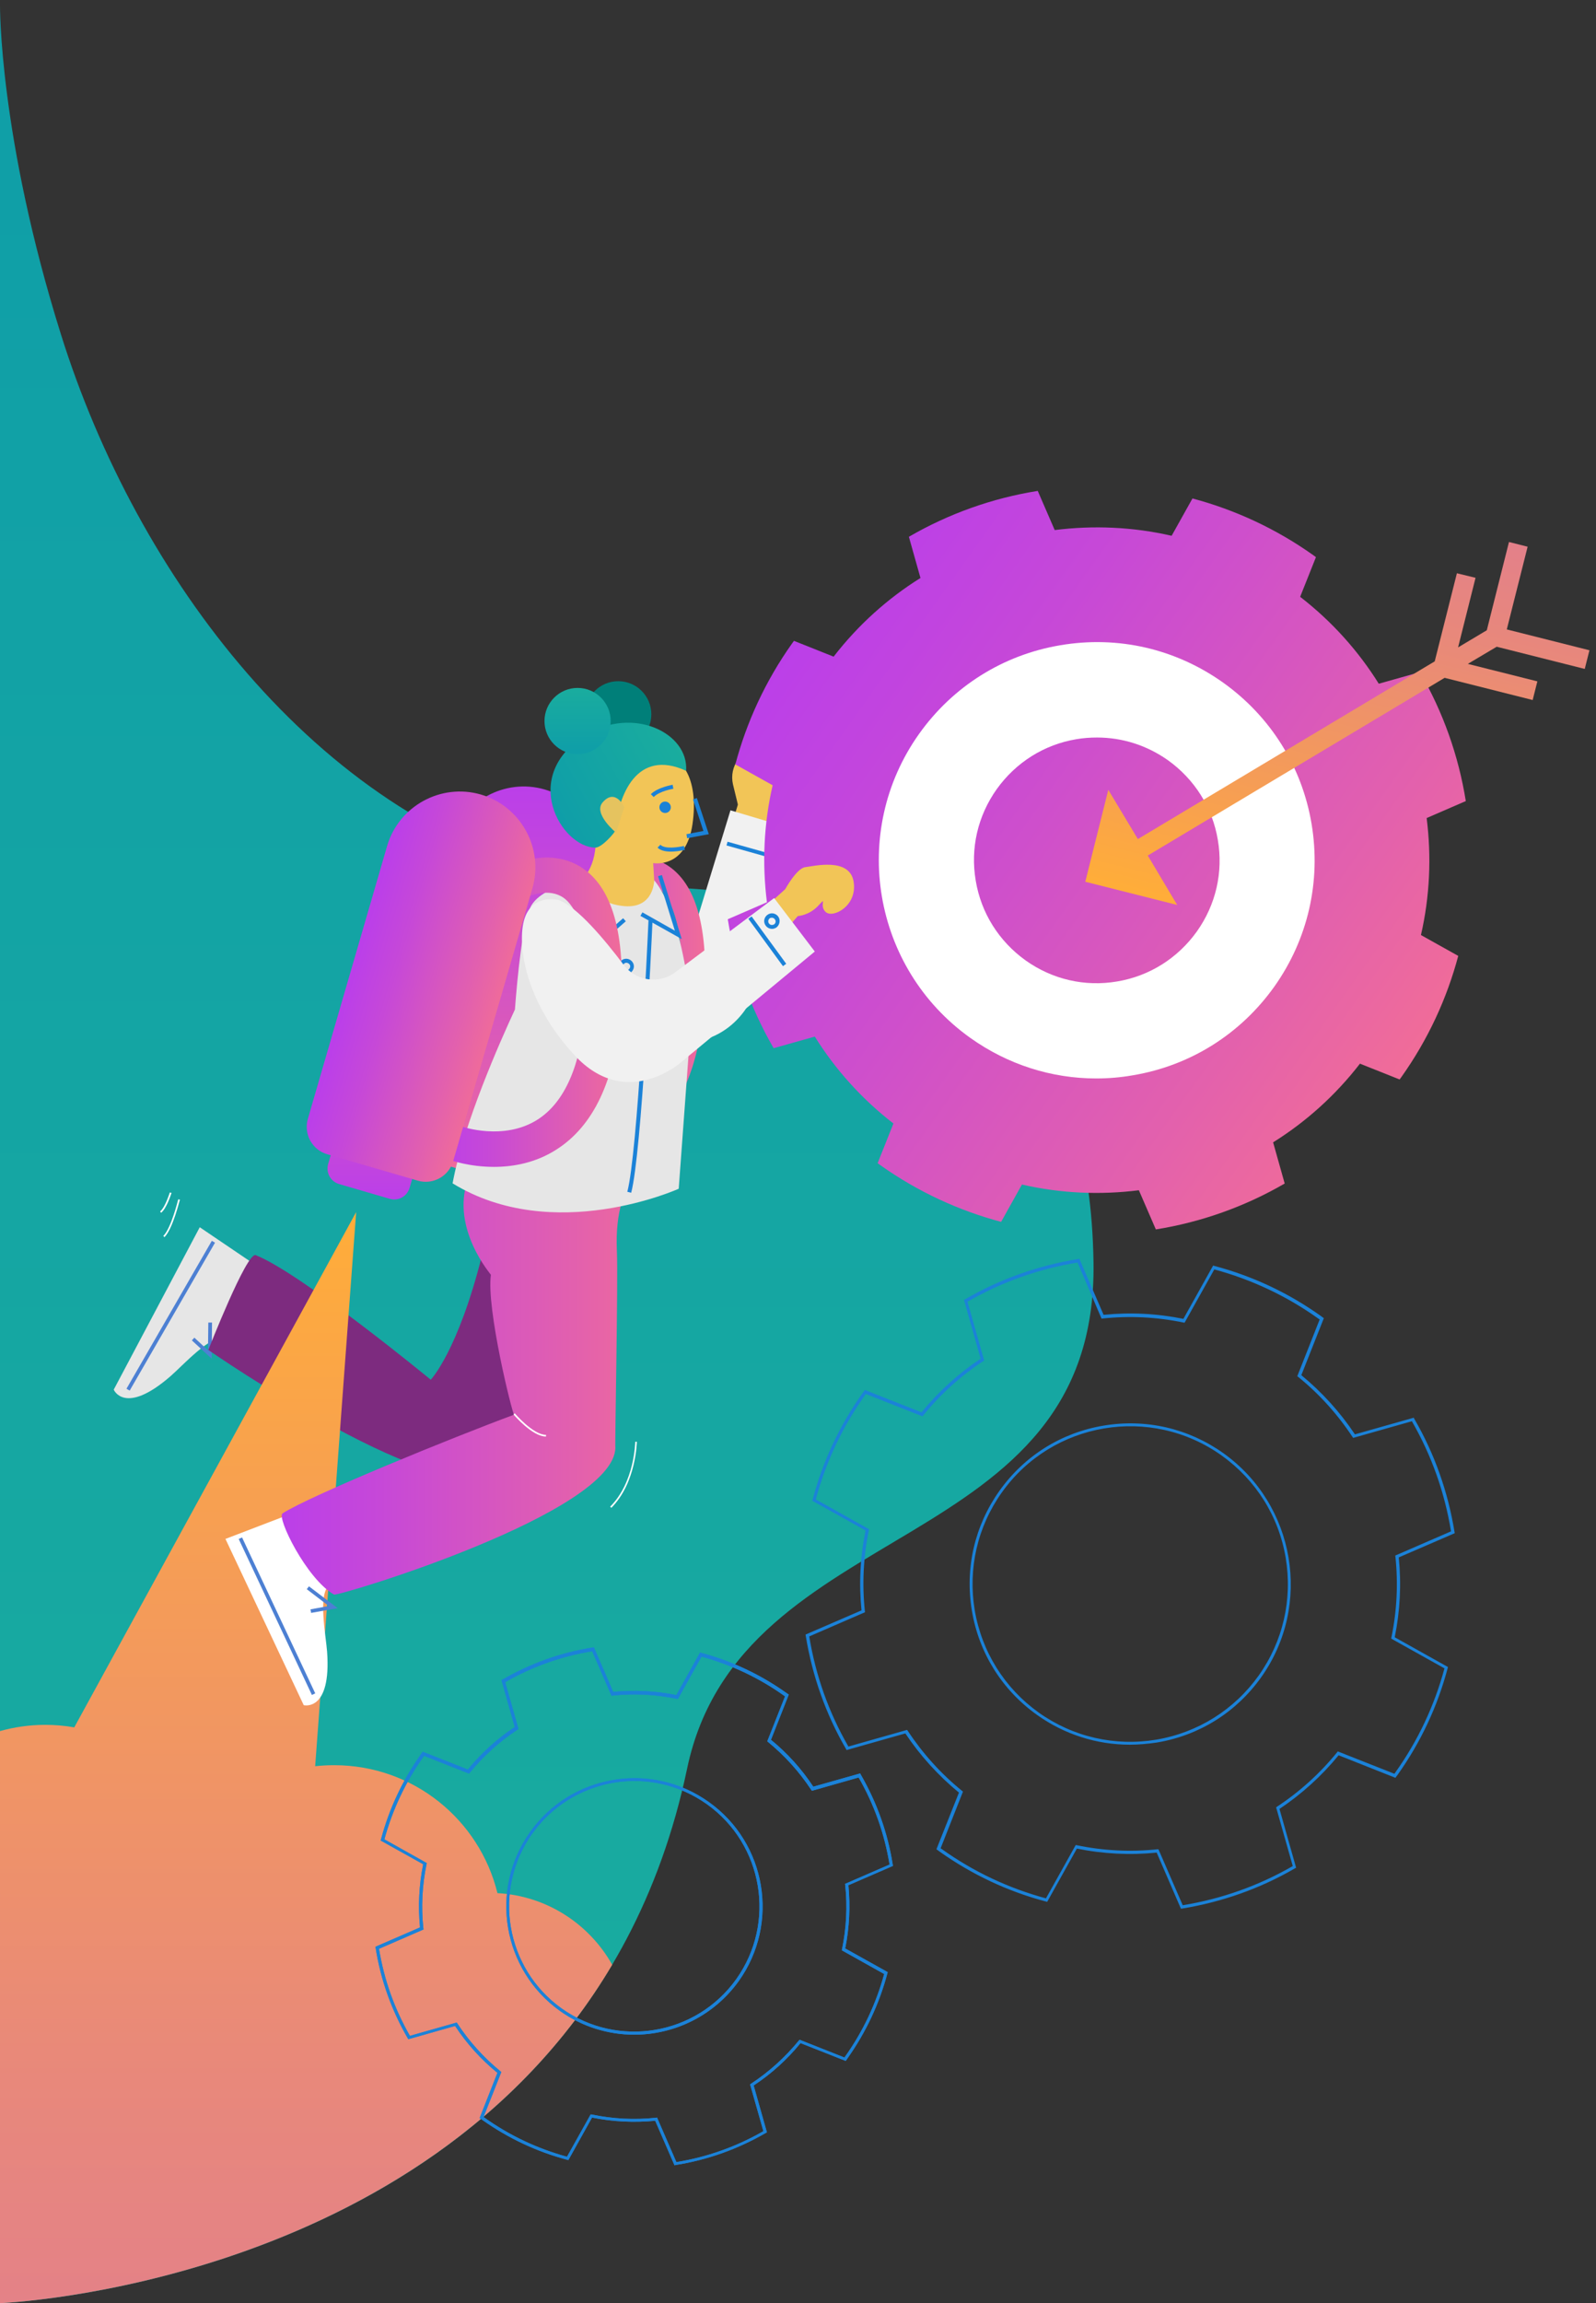 <?xml version="1.0" encoding="utf-8"?>
<!-- Generator: Adobe Illustrator 23.1.0, SVG Export Plug-In . SVG Version: 6.00 Build 0)  -->
<svg version="1.1" id="Слой_1" xmlns="http://www.w3.org/2000/svg" xmlns:xlink="http://www.w3.org/1999/xlink" x="0px" y="0px"
	 viewBox="0 0 950 1370" style="enable-background:new 0 0 950 1370;" xml:space="preserve">
<rect x="0" y="0" width="950" height="1370" fill="#333333" stroke="none"/>
<style type="text/css">
	.st0{fill:url(#фон_1_);}
	.st1{fill:#F2C557;}
	.st2{fill:#F1F1F1;}
	.st3{fill:#1B82D8;}
	.st4{fill:url(#SVGID_1_);}
	.st5{fill:#FFFFFF;}
	.st6{fill:url(#стрела_1_);}
	.st7{fill:#E6E6E6;}
	.st8{fill:#4D80D3;}
	.st9{fill:#7D2B7F;}
	.st10{fill:url(#дым_1_);}
	.st11{fill:url(#ранец_ч2_1_);}
	.st12{fill:url(#SVGID_2_);}
	.st13{fill:url(#SVGID_3_);}
	.st14{fill:#007F79;}
	.st15{fill:url(#SVGID_4_);}
	.st16{fill:url(#SVGID_5_);}
	.st17{fill:#E5C35F;}
	.st18{fill:url(#SVGID_6_);}
	.st19{fill:url(#SVGID_7_);}
	.st20{fill:url(#SVGID_8_);}

	@keyframes rotate {
		from {
			transform: rotate(0)
		}

		to {
			transform: rotate(360deg)
		}
	}

	@keyframes float {
		from {
			transform: transateY(0)
		}

		50% {
			transform: translateY(-15px)
		}

		to {
			transform: transateY(0)
		}
	}

	#мишень {
		transform-origin: 70% 38%;
		animation: rotate 5s linear infinite;
	}

	#персонаж, #нога_2, #нога_1, #рука_33_, #рука_2 {
		animation: float 2s ease infinite;
	}

	#шестеренка_2 {
		transform-origin: 40% 83%;
		animation: rotate 5s linear infinite;
	}

	#шестеренка_1 {
		transform-origin: 72% 69%;
		animation: rotate 5s linear infinite;
	}
</style>
<linearGradient id="фон_1_" gradientUnits="userSpaceOnUse" x1="6546.431" y1="1369.1" x2="6546.431" y2="2" gradientTransform="matrix(-1 0 0 -1 6871.893 1372)">
	<stop  offset="0" style="stop-color:#0F9EA8"/>
	<stop  offset="1" style="stop-color:#1AAD9E"/>
</linearGradient>
<path id="фон" class="st0" d="M0,2.9C0,2.9-0.7,81,36.3,199c45.3,144.4,152,286,296,321.9C409.2,540,647,494,650.9,750.9
	c2.7,176.5-210,149.3-241.9,301.1C345,1357-0.3,1370,0,1370V2.9z"/>
<g id="рука_2">
	<path class="st1" d="M466.9,422c-0.3,0-0.6,0.2-0.8,0.3l-16.8,12.4c-4.2,3.1-9.8,16.9-9.8,16.9c-3.3,4.3-4.4,9.8-3.2,15l2.8,11.5
		c0.1,0.3,0.1,0.6,0,0.9l-28.9,92.7c-0.4,1.3,0.7,2.5,2,2.3l28.6-4.5c0.7-0.1,1.3-0.7,1.5-1.4c1.9-9.2,13.8-68.9,14.6-82.6
		c0-0.3,0.1-0.6,0.3-0.8c1.8-3,3.1-5.8,4.1-8.2c2.2-5.5,2.1-11.6-0.3-17l-3.8-8.6c0-0.1-0.1-0.2-0.1-0.2l-1.9-6.7
		c0,0,13.6-9.5,15.5-16.2C472,421.8,468.3,421.8,466.9,422z"/>
	<path class="st2" d="M359.6,553c-10.6-4.1-30.1,7.3-26.5,18.1c6.6,19.7,29,42.8,56.9,48.2c44.5,8.6,57.7-26,57.7-26l25.4-99.9
		L434.8,482l-21.5,70.3c-3.5,11.4-15.7,18.2-27.1,14.7C378.3,564.5,366.7,555.7,359.6,553z"/>
	<g>
		
			<rect x="446" y="490.6" transform="matrix(0.271 -0.963 0.963 0.271 -160.873 799.446)" class="st3" width="2.3" height="30.5"/>
	</g>
</g>
<g id="мишень">
	<linearGradient id="SVGID_1_" gradientUnits="userSpaceOnUse" x1="6894.314" y1="-2234.206" x2="7339.378" y2="-2234.206" gradientTransform="matrix(-0.815 -0.58 0.58 -0.815 7746.337 2817.79)">
		<stop  offset="0" style="stop-color:#F06C99"/>
		<stop  offset="0.223" style="stop-color:#E260AE"/>
		<stop  offset="0.738" style="stop-color:#C648D8"/>
		<stop  offset="1" style="stop-color:#BB3FE9"/>
	</linearGradient>
	<path class="st4" d="M437.7,454.7c6.7-25.2,17.9-49.6,33.8-72c0.4-0.5,0.7-1,1.1-1.5l23.6,9.4c14.7-19,32.3-34.7,51.7-46.8
		l-6.9-24.5c23.8-13.8,49.8-23,76.7-27.3l10.1,23.3c23-2.9,46.6-1.9,69.6,3.4l12.4-22.2c25.2,6.7,49.6,17.9,72,33.8
		c0.5,0.4,1,0.7,1.5,1.1l-9.4,23.6c19,14.7,34.7,32.3,46.8,51.7l24.5-6.9c13.8,23.8,23,49.8,27.3,76.7l-23.3,10.1
		c2.9,23,1.9,46.6-3.4,69.6l22.2,12.4c-6.7,25.2-17.9,49.6-33.8,72c-0.4,0.5-0.7,1-1.1,1.5l-23.6-9.4c-14.7,19-32.3,34.7-51.7,46.8
		l6.9,24.5c-23.8,13.8-49.8,23-76.7,27.3L677.9,708c-23,2.9-46.6,1.9-69.6-3.4l-12.4,22.2c-25.2-6.7-49.6-17.9-72-33.8
		c-0.5-0.4-1-0.7-1.5-1.1l9.4-23.6c-19-14.7-34.7-32.3-46.8-51.7l-24.5,6.9c-13.8-23.8-23-49.8-27.3-76.7l23.3-10.1
		c-2.9-23-1.9-46.6,3.4-69.6L437.7,454.7z"/>
	<g>
		<path class="st5" d="M652.5,641.5c-26.7,0-52.7-8.3-74.9-24.1c-58.3-41.5-72-122.6-30.5-180.9c20.1-28.2,50-47,84.1-52.7
			c34.2-5.8,68.5,2.1,96.8,22.2c28.2,20.1,47,50,52.7,84.1s-2.1,68.5-22.2,96.8c-20.1,28.2-50,47-84.1,52.7
			C667.1,640.9,659.8,641.5,652.5,641.5z M653,438.7c-4.1,0-8.2,0.3-12.3,1c-19.2,3.2-36,13.8-47.4,29.7l0,0
			c-11.3,15.9-15.8,35.2-12.5,54.5c3.2,19.2,13.8,36,29.7,47.4c15.9,11.3,35.2,15.8,54.5,12.5c19.2-3.2,36-13.8,47.4-29.7
			c11.3-15.9,15.8-35.2,12.5-54.5c-3.2-19.2-13.8-36-29.7-47.4C682.6,443.3,668,438.7,653,438.7z"/>
	</g>
</g>
<linearGradient id="стрела_1_" gradientUnits="userSpaceOnUse" x1="4294.328" y1="-4154.492" x2="4551.863" y2="-4154.492" gradientTransform="matrix(0.244 -0.97 0.97 0.244 3753.214 5733.464)">
	<stop  offset="0" style="stop-color:#FFAD39"/>
	<stop  offset="0.288" style="stop-color:#F69E54"/>
	<stop  offset="0.756" style="stop-color:#E8887B"/>
	<stop  offset="1" style="stop-color:#E3808A"/>
</linearGradient>
<polygon id="стрела" class="st6" points="898.2,322.4 909.3,325.2 896.9,374.4 946.1,386.8 943.3,397.9 890.9,384.7 
	873.7,394.9 915.1,405.3 912.3,416.4 859.9,403.2 683.2,508.9 700.7,538.3 646,524.5 659.7,469.8 677.3,499.1 854,393.4 867.2,341 
	878.3,343.7 867.9,385.1 885,374.9 "/>
<g id="нога_2">
	<g id="ботинок_40_">
		<g>
			<path class="st7" d="M159.5,757.5L118.9,730l-51.2,96.6c0,0,6.5,15.7,33.8-8c7.3-6.3,24.1-25.1,32.5-22.7l0,0L159.5,757.5z"/>
			<g>
				<polygon class="st8" points="126,808.2 114.2,797.3 115.7,795.7 123.8,803.2 124,786.7 126.2,786.7 				"/>
			</g>
		</g>
		<g>
			
				<rect x="51" y="781.2" transform="matrix(0.5 -0.866 0.866 0.5 -626.737 479.636)" class="st8" width="101.6" height="2.2"/>
		</g>
	</g>
	<path class="st9" d="M372.6,705.9c-38.3-29.5-71-17.8-85.5,40.1c-14.5,57.9-30.7,74.7-30.7,74.7s-76.8-63.2-104.2-74.1
		C146.9,744.5,124,803,124,803s144.5,100.2,171.8,70.3c27.4-29.9,48.2-105.1,48.2-105.1L372.6,705.9z"/>
	<g>
		<path class="st5" d="M97.9,735.9l-0.7-0.7c4.8-4.8,8.8-21.6,8.9-21.8l1,0.2C106.8,714.3,102.9,730.8,97.9,735.9z"/>
	</g>
	<g>
		<path class="st5" d="M95.9,721.4l-0.6-0.8c3.1-2.5,5.7-11.2,5.8-11.3l1,0.3C101.9,710,99.3,718.7,95.9,721.4z"/>
	</g>
</g>
<linearGradient id="дым_1_" gradientUnits="userSpaceOnUse" x1="6689.693" y1="651" x2="6689.693" y2="-32" gradientTransform="matrix(-1 0 0 -1 6871.893 1372)">
	<stop  offset="0" style="stop-color:#FFAD39"/>
	<stop  offset="0.288" style="stop-color:#F69E54"/>
	<stop  offset="0.756" style="stop-color:#E8887B"/>
	<stop  offset="1" style="stop-color:#E3808A"/>
</linearGradient>
<path id="дым" class="st10" d="M296.1,1126.1c-10.7-43.7-50.1-76.1-97.1-76.1c-3.9,0-7.6,0.2-11.4,0.6L212,721L44.2,1027.5
	c-5.6-1-11.4-1.5-17.2-1.5c-9.4,0-18.4,1.3-27,3.7V1370c-0.3,0,250.7-9.5,364.4-201.3C350.8,1144.5,325.5,1127.7,296.1,1126.1z"/>
<g id="персонаж">
	
		<linearGradient id="ранец_ч2_1_" gradientUnits="userSpaceOnUse" x1="6731.769" y1="-708.99" x2="6796.533" y2="-486.06" gradientTransform="matrix(-0.96 -0.279 0.279 -0.96 6950.946 1897.291)">
		<stop  offset="0" style="stop-color:#F06C99"/>
		<stop  offset="0.223" style="stop-color:#E260AE"/>
		<stop  offset="0.738" style="stop-color:#C648D8"/>
		<stop  offset="1" style="stop-color:#BB3FE9"/>
	</linearGradient>
	<path id="ранец_ч2" class="st11" d="M232.8,683.6l53.9,15.7c9,2.6,18.4-2.6,21-11.5l47.2-162.4c6.9-23.8-6.9-48.9-30.7-55.8
		l0,0c-23.8-6.9-48.9,6.9-55.8,30.7l-47.2,162.4C218.7,671.6,223.8,681,232.8,683.6z"/>
	<g id="лямка_2">
		
			<linearGradient id="SVGID_2_" gradientUnits="userSpaceOnUse" x1="6452.167" y1="774.013" x2="6554.903" y2="774.013" gradientTransform="matrix(-1 0 0 -1 6871.893 1372)">
			<stop  offset="0" style="stop-color:#F06C99"/>
			<stop  offset="0.223" style="stop-color:#E260AE"/>
			<stop  offset="0.738" style="stop-color:#C648D8"/>
			<stop  offset="1" style="stop-color:#BB3FE9"/>
		</linearGradient>
		<path class="st12" d="M347,686.6c-14.1,0-24.7-3.8-25.4-4.1c-3.6-1.3-5.5-5.4-4.2-9s5.4-5.5,9-4.2c0.2,0.1,26.9,9.4,48.5-4.5
			c17.1-11,27.1-33.4,29.9-66.7c4-47.6-5.7-64.9-14.4-71.1c-10.3-7.2-23.7-1.2-23.8-1.2c-3.5,1.6-7.7,0.1-9.3-3.4
			c-1.6-3.5-0.2-7.6,3.3-9.3c0.8-0.4,20.6-9.5,37.7,2.3c17.2,11.9,24.1,40.1,20.5,83.8c-3.2,38-15.4,64-36.4,77.4
			C370.4,684.4,357.7,686.6,347,686.6z"/>
	</g>
	<g id="нога_1">
		<g>
			<g id="ботинок_16_">
				<path class="st5" d="M176.5,899.2l-42.3,16.2l46.6,98.9c0,0,16.5,4.2,13.9-31.8c-0.7-9.6-5.6-34.3,1.3-39.6l0,0L176.5,899.2z"/>
				<g>
					<polygon class="st8" points="201,956.6 185.2,959.4 184.8,957.3 195.7,955.3 182.6,945.3 183.9,943.6 					"/>
				</g>
			</g>
			<g>
				
					<rect x="163.8" y="910.3" transform="matrix(0.905 -0.425 0.425 0.905 -393.021 161.248)" class="st8" width="2.2" height="102.5"/>
			</g>
		</g>
		
			<linearGradient id="SVGID_3_" gradientUnits="userSpaceOnUse" x1="6480.893" y1="557.861" x2="6704.184" y2="557.861" gradientTransform="matrix(-1 0 0 -1 6871.893 1372)">
			<stop  offset="0" style="stop-color:#F06C99"/>
			<stop  offset="0.223" style="stop-color:#E260AE"/>
			<stop  offset="0.738" style="stop-color:#C648D8"/>
			<stop  offset="1" style="stop-color:#BB3FE9"/>
		</linearGradient>
		<path class="st13" d="M168.2,900.2c16.8-10.8,102.1-45.5,137.8-58.7c-1.2-1.1-16.6-63.2-13.8-83.2c0-0.3-23.7-27.3-13.9-56.1
			c5.4-15.7,45.5-24.6,67-22l45.7,9.3c0,0-26,6.8-23.8,54.7c0.8,16.9-1.3,116.9-0.9,116.8c-0.3,39.1-165.3,88.8-167.5,87.5
			C182.4,939.1,164.5,902.5,168.2,900.2z"/>
		<g>
			<path class="st5" d="M325,854.5c-8.1,0-18.9-12.6-19.4-13.2l0.8-0.6c0.1,0.1,10.9,12.8,18.6,12.8V854.5z"/>
		</g>
		<g>
			<path class="st5" d="M363.9,896.9l-0.7-0.7c14.7-14.7,14.9-38.4,14.9-38.6h1C379,857.7,378.8,881.9,363.9,896.9z"/>
		</g>
	</g>
	<g id="голова">
		<circle class="st14" cx="368" cy="424.9" r="19.7"/>
		<g id="лицо">
			<path class="st1" d="M389.9,531.8l-1.1-18.4c0,0,19.5,3.7,23.4-23.2c3.9-27-6.1-44-25.1-42.5c-19,1.4-34.1,25.6-32.6,47.6
				c1.5,22-9.3,28.7-9.3,28.7s-5,26.8,7.9,30.6C366,558.4,394.3,547.6,389.9,531.8z"/>
			<circle class="st3" cx="395.9" cy="480.2" r="3.4"/>
			<g>
				<path class="st3" d="M400.8,469.2c-0.1,0-8.2,1.3-11.7,4.9l-1.7-1.7c4.1-4.1,12.7-5.5,13-5.6L400.8,469.2z"/>
			</g>
			<g>
				<polygon class="st3" points="421.9,496.2 409,498.6 408.6,496.2 418.7,494.3 412.5,475.5 414.8,474.7 				"/>
			</g>
			<g>
				<path class="st3" d="M407.7,505.5c-1.2,0.3-12.1,2.9-16.3-1.3l1.7-1.7c2.8,2.8,11,1.4,14,0.7L407.7,505.5z"/>
			</g>
		</g>
		
			<linearGradient id="SVGID_4_" gradientUnits="userSpaceOnUse" x1="876.717" y1="2318.371" x2="961.009" y2="2318.371" gradientTransform="matrix(0.881 -0.474 -0.474 -0.881 656.288 2939.719)">
			<stop  offset="0" style="stop-color:#0F9EA8"/>
			<stop  offset="1" style="stop-color:#1AAD9E"/>
		</linearGradient>
		<path class="st15" d="M408.4,458.5C410,436,377,420,349,437c-40.1,24.4-15,67,5.4,67.2c3.9,0,11.7-9.1,11.8-10.1
			C368,473,379,445,408.4,458.5z"/>
		
			<linearGradient id="SVGID_5_" gradientUnits="userSpaceOnUse" x1="905.329" y1="2341.68" x2="924.046" y2="2376.455" gradientTransform="matrix(0.881 -0.474 -0.474 -0.881 656.288 2939.719)">
			<stop  offset="0" style="stop-color:#0F9EA8"/>
			<stop  offset="1" style="stop-color:#1AAD9E"/>
		</linearGradient>
		<circle class="st16" cx="343.8" cy="428.9" r="19.7"/>
		<path class="st17" d="M371.6,480.1c0,0-5.3-11.6-12.9-2.8c-5.8,6.7,8,18,8,18L371.6,480.1z"/>
	</g>
	<g id="тело_22_">
		<path class="st7" d="M389.4,523.6c0,0,0,16.9-17.8,15.4c-17.7-1.5-26.2-15.3-26.2-15.3s-21.6,3.4-28.8,14.4
			c-5.5,8.3-8.8,45.2-10.1,62.4c-8.8,18.9-30.6,68-37.1,103.4c60.2,36.9,134.6,3.2,134.6,3.2l6.7-91c0.8-10.6,0.4-21.2-1.2-31.6
			C406.4,564.4,400.4,536.8,389.4,523.6z"/>
		<g>
			<path class="st3" d="M375.7,709.5l-2.3-0.6c6.1-23,12-147.2,12.6-161.3l2.4,0.1C387.8,561.8,381.9,686.3,375.7,709.5z"/>
		</g>
		<g>
			<path class="st3" d="M375.3,578.7c-0.8,0.6-1.9,0.8-2.9,0.7c-1.2-0.1-2.3-0.7-3.1-1.6c-0.8-0.9-1.2-2.1-1.1-3.3l0,0
				c0.1-1.2,0.7-2.3,1.6-3.1s2.1-1.2,3.3-1.1c1.2,0.1,2.3,0.7,3.1,1.6c0.8,0.9,1.2,2.1,1.1,3.3s-0.7,2.3-1.6,3.1
				C375.6,578.5,375.5,578.6,375.3,578.7z M370.7,574.7c-0.1,0.6,0.1,1.1,0.5,1.6c0.4,0.4,0.9,0.7,1.5,0.8s1.1-0.1,1.6-0.5
				c0.4-0.4,0.7-0.9,0.8-1.5c0.1-0.6-0.1-1.1-0.5-1.6c-0.4-0.4-0.9-0.7-1.5-0.8s-1.1,0.1-1.6,0.5C371,573.6,370.7,574.1,370.7,574.7
				L370.7,574.7z"/>
		</g>
		<g>
			<polygon class="st3" points="405.8,558.6 381.2,544.8 382.4,542.7 401.7,553.6 391.7,521.2 394,520.5 			"/>
		</g>
		<g>
			<polygon class="st3" points="356.7,561.9 345.1,528.5 347.4,527.7 357.8,557.7 370.9,546.2 372.5,548 			"/>
		</g>
		<g>
			<g>
				<path class="st8" d="M351.6,655.4c-0.1,0-0.1,0.1-0.2,0.2c-0.4,0.4-0.7,0.9-0.7,1.4l0,0c-0.1,1.1,0.7,2.1,1.9,2.2
					c1.1,0.1,2.1-0.7,2.2-1.9c0-0.6-0.1-1.1-0.5-1.5s-0.9-0.7-1.4-0.7C352.4,655,352,655.2,351.6,655.4z"/>
			</g>
		</g>
	</g>
	<g id="лямка_1">
		
			<linearGradient id="SVGID_6_" gradientUnits="userSpaceOnUse" x1="6501.767" y1="769.903" x2="6611.466" y2="769.903" gradientTransform="matrix(-1 0 0 -1 6871.893 1372)">
			<stop  offset="0" style="stop-color:#F06C99"/>
			<stop  offset="0.223" style="stop-color:#E260AE"/>
			<stop  offset="0.738" style="stop-color:#C648D8"/>
			<stop  offset="1" style="stop-color:#BB3FE9"/>
		</linearGradient>
		<path class="st18" d="M294,694.1c11.3,0,24.7-2.3,37.2-10.3c22-14,34.8-41,38-80.1c3.7-45-3.7-74.3-22-87
			c-18.7-12.9-40.2-3-41.1-2.6c-5.2,2.5-7.5,8.7-5,14c2.5,5.2,8.7,7.5,13.9,5c0.3-0.2,11.8-5.1,20.4,0.9
			c6.5,4.6,16.9,19.5,12.9,67.9c-2.7,32.1-12.2,53.7-28.2,64c-20.2,13-45.3,4.2-45.5,4.1c-5.4-2-11.5,0.9-13.4,6.3
			c-2,5.4,0.8,11.4,6.2,13.4C268.2,690.2,279.3,694.1,294,694.1z"/>
	</g>
	<g id="ранец_ч1">
		
			<linearGradient id="SVGID_7_" gradientUnits="userSpaceOnUse" x1="6817.648" y1="-612.293" x2="6781.325" y2="-737.324" gradientTransform="matrix(-0.96 -0.279 0.279 -0.96 6950.946 1897.291)">
			<stop  offset="0" style="stop-color:#F06C99"/>
			<stop  offset="0.223" style="stop-color:#E260AE"/>
			<stop  offset="0.738" style="stop-color:#C648D8"/>
			<stop  offset="1" style="stop-color:#BB3FE9"/>
		</linearGradient>
		<path class="st19" d="M201.8,704.3l30.2,8.8c5,1.5,10.3-1.4,11.8-6.5l26.5-91c3.9-13.3-3.9-27.4-17.2-31.3l0,0
			c-13.3-3.9-27.4,3.9-31.3,17.2l-26.5,91C193.9,697.6,196.8,702.8,201.8,704.3z"/>
		
			<linearGradient id="SVGID_8_" gradientUnits="userSpaceOnUse" x1="6752.615" y1="-606.845" x2="6842.699" y2="-606.845" gradientTransform="matrix(-0.96 -0.279 0.279 -0.96 6950.946 1897.291)">
			<stop  offset="0" style="stop-color:#F06C99"/>
			<stop  offset="0.223" style="stop-color:#E260AE"/>
			<stop  offset="0.738" style="stop-color:#C648D8"/>
			<stop  offset="1" style="stop-color:#BB3FE9"/>
		</linearGradient>
		<path class="st20" d="M194.8,686.6l53.9,15.7c9,2.6,18.4-2.6,21-11.5l47.2-162.4c6.9-23.8-6.9-48.9-30.7-55.8l0,0
			c-23.8-6.9-48.9,6.9-55.8,30.7l-47.2,162.4C180.7,674.6,185.8,684,194.8,686.6z"/>
	</g>
</g>
<g id="рука_33_">
	<path class="st1" d="M415.8,575.6l51.6-46.7c0,0,6.9-12.6,12-13.1c5.1-0.6,26.3-5.9,28.7,8.6c2.4,14.5-12.3,22-16.6,18.1
		c-4.3-3.9,1.3-9.9-4.3-3.9c-5.5,6-12.3,6.3-12.3,6.3l-50,56.7L415.8,575.6z"/>
	<path class="st2" d="M332.6,535.4c0,0-14.5-3.9-19.9,9.7c-5.4,13.6-1.5,49.5,29.4,82.7s63.5,3.9,63.5,3.9L485,566l-24.2-31.8
		L402,578.3c-9.7,7.3-23.5,5.3-30.8-4.4C360,559,343.7,539.5,332.6,535.4z"/>
	<g>
		
			<rect x="455.7" y="542.6" transform="matrix(0.807 -0.59 0.59 0.807 -242.428 377.524)" class="st3" width="2.4" height="34.9"/>
	</g>
	<g>
		<path class="st3" d="M462,551.8c-0.1,0.1-0.3,0.2-0.4,0.2c-1.1,0.6-2.3,0.7-3.5,0.3s-2.1-1.2-2.7-2.3c-1.2-2.2-0.3-5,2-6.2
			c2.2-1.2,5-0.3,6.2,2C464.6,547.9,463.9,550.5,462,551.8z M458.3,546.1c-0.4,0.3-0.7,0.7-0.9,1.2c-0.2,0.6-0.1,1.1,0.1,1.7
			c0.3,0.5,0.7,0.9,1.3,1.1c0.6,0.2,1.1,0.1,1.7-0.1c1.1-0.5,1.5-1.9,0.9-2.9c-0.3-0.5-0.7-0.9-1.3-1.1c-0.6-0.2-1.1-0.1-1.7,0.1
			C458.4,546,458.4,546.1,458.3,546.1z"/>
	</g>
</g>
<g id="шестеренка_2">
	<g>
		<path class="st3" d="M401.5,1288l-11.5-26.5c-12.6,1.2-25.2,0.6-37.6-1.9l-14.1,25.3l-0.7-0.2c-18.1-4.8-35.1-12.8-50.5-23.7
			c-0.2-0.1-0.4-0.3-0.6-0.4l-1-0.7l10.6-26.9c-9.8-8-18.3-17.4-25.2-27.9L243,1213l-0.3-0.6c-9.6-16.6-16.1-34.7-19.1-53.7
			l-0.1-0.7l26.5-11.5c-1.2-12.6-0.6-25.2,1.9-37.6l-25.3-14.1l0.2-0.7c4.8-18.1,12.8-35.1,23.7-50.5c0.1-0.2,0.3-0.4,0.4-0.6l0.7-1
			l26.9,10.6c8-9.8,17.4-18.3,27.9-25.3l-7.9-27.9l0.6-0.3c16.6-9.6,34.7-16.1,53.7-19.1l0.7-0.1l11.5,26.5
			c12.6-1.2,25.2-0.6,37.6,1.9l14.1-25.3l0.7,0.2c18.1,4.8,35.1,12.8,50.5,23.7c0.2,0.1,0.4,0.3,0.6,0.4l1,0.7l-10.6,26.9
			c9.8,8,18.3,17.4,25.2,27.9l27.9-7.9l0.3,0.6c9.6,16.6,16.1,34.7,19.1,53.7l0.1,0.7l-26.5,11.5c1.2,12.6,0.6,25.2-1.9,37.6
			l25.3,14.1l-0.2,0.7c-4.8,18.1-12.8,35.1-23.7,50.5c-0.1,0.2-0.3,0.4-0.4,0.6l-0.7,1l-26.9-10.6c-8,9.8-17.4,18.3-27.9,25.2
			l7.9,27.9l-0.6,0.3c-16.6,9.6-34.7,16.1-53.7,19.1L401.5,1288z M391.1,1259.6l11.5,26.5c18.4-3,35.8-9.2,51.8-18.4l-7.9-27.8
			l0.5-0.4c10.8-7.1,20.3-15.7,28.5-25.7l0.4-0.5l26.8,10.6c0.1-0.2,0.2-0.3,0.3-0.5c10.7-15,18.5-31.6,23.3-49.2l-25.2-14.1
			l0.1-0.6c2.6-12.6,3.3-25.5,1.9-38.3l-0.1-0.6l26.5-11.5c-3-18.4-9.2-35.8-18.4-51.8l-27.8,7.9l-0.4-0.5
			c-7.1-10.8-15.7-20.3-25.7-28.5l-0.5-0.4l10.6-26.8c-0.2-0.1-0.3-0.2-0.5-0.3c-15-10.7-31.6-18.5-49.2-23.3l-14.1,25.2l-0.6-0.1
			c-12.6-2.6-25.5-3.3-38.3-1.9l-0.6,0.1l-11.5-26.5c-18.4,3-35.8,9.2-51.8,18.4l7.9,27.8l-0.5,0.4c-10.8,7.1-20.3,15.7-28.5,25.7
			l-0.4,0.5l-26.8-10.6c-0.1,0.2-0.2,0.3-0.3,0.5c-10.7,15-18.5,31.6-23.3,49.2l25.2,14.1l-0.1,0.6c-2.6,12.6-3.3,25.5-1.9,38.3
			l0.1,0.6l-26.5,11.5c3,18.4,9.2,35.8,18.4,51.8l27.8-7.9l0.4,0.5c7.1,10.8,15.7,20.3,25.7,28.5l0.5,0.4l-10.6,26.8
			c0.2,0.1,0.3,0.2,0.5,0.3c15,10.7,31.6,18.5,49.2,23.3l14.1-25.2l0.6,0.1c12.6,2.6,25.5,3.3,38.3,1.9L391.1,1259.6z M377.5,1210.3
			c-15.3,0-30.8-4.6-44.1-14.1c-34.3-24.4-42.3-72.1-17.9-106.4l0.7,0.5l-0.7-0.5c11.8-16.6,29.4-27.6,49.5-31s40.3,1.3,56.9,13.1
			c34.3,24.4,42.3,72.1,17.9,106.4C424.9,1199.1,401.4,1210.3,377.5,1210.3z M316.8,1090.7c-23.8,33.5-16,80.1,17.5,104
			c33.5,23.8,80.1,16,104-17.5c23.8-33.5,16-80.1-17.5-104c-16.2-11.5-36-16.1-55.6-12.8C345.6,1063.8,328.4,1074.5,316.8,1090.7
			L316.8,1090.7z"/>
	</g>
	<g>
		<path class="st3" d="M401.5,1288l-11.5-26.5c-12.6,1.2-25.2,0.6-37.6-1.9l-14.1,25.3l-0.7-0.2c-18.1-4.8-35.1-12.8-50.5-23.7
			c-0.2-0.1-0.4-0.3-0.6-0.4l-1-0.7l10.6-26.9c-9.8-8-18.3-17.4-25.2-27.9L243,1213l-0.3-0.6c-9.6-16.6-16.1-34.7-19.1-53.7
			l-0.1-0.7l26.5-11.5c-1.2-12.6-0.6-25.2,1.9-37.6l-25.3-14.1l0.2-0.7c4.8-18.1,12.8-35.1,23.7-50.5c0.1-0.2,0.3-0.4,0.4-0.6l0.7-1
			l26.9,10.6c8-9.8,17.4-18.3,27.9-25.3l-7.9-27.9l0.6-0.3c16.6-9.6,34.7-16.1,53.7-19.1l0.7-0.1l11.5,26.5
			c12.6-1.2,25.2-0.6,37.6,1.9l14.1-25.3l0.7,0.2c18.1,4.8,35.1,12.8,50.5,23.7c0.2,0.1,0.4,0.3,0.6,0.4l1,0.7l-10.6,26.9
			c9.8,8,18.3,17.4,25.2,27.9l27.9-7.9l0.3,0.6c9.6,16.6,16.1,34.7,19.1,53.7l0.1,0.7l-26.5,11.5c1.2,12.6,0.6,25.2-1.9,37.6
			l25.3,14.1l-0.2,0.7c-4.8,18.1-12.8,35.1-23.7,50.5c-0.1,0.2-0.3,0.4-0.4,0.6l-0.7,1l-26.9-10.6c-8,9.8-17.4,18.3-27.9,25.2
			l7.9,27.9l-0.6,0.3c-16.6,9.6-34.7,16.1-53.7,19.1L401.5,1288z M391.1,1259.6l11.5,26.5c18.4-3,35.8-9.2,51.8-18.4l-7.9-27.8
			l0.5-0.4c10.8-7.1,20.3-15.7,28.5-25.7l0.4-0.5l26.8,10.6c0.1-0.2,0.2-0.3,0.3-0.5c10.7-15,18.5-31.6,23.3-49.2l-25.2-14.1
			l0.1-0.6c2.6-12.6,3.3-25.5,1.9-38.3l-0.1-0.6l26.5-11.5c-3-18.4-9.2-35.8-18.4-51.8l-27.8,7.9l-0.4-0.5
			c-7.1-10.8-15.7-20.3-25.7-28.5l-0.5-0.4l10.6-26.8c-0.2-0.1-0.3-0.2-0.5-0.3c-15-10.7-31.6-18.5-49.2-23.3l-14.1,25.2l-0.6-0.1
			c-12.6-2.6-25.5-3.3-38.3-1.9l-0.6,0.1l-11.5-26.5c-18.4,3-35.8,9.2-51.8,18.4l7.9,27.8l-0.5,0.4c-10.8,7.1-20.3,15.7-28.5,25.7
			l-0.4,0.5l-26.8-10.6c-0.1,0.2-0.2,0.3-0.3,0.5c-10.7,15-18.5,31.6-23.3,49.2l25.2,14.1l-0.1,0.6c-2.6,12.6-3.3,25.5-1.9,38.3
			l0.1,0.6l-26.5,11.5c3,18.4,9.2,35.8,18.4,51.8l27.8-7.9l0.4,0.5c7.1,10.8,15.7,20.3,25.7,28.5l0.5,0.4l-10.6,26.8
			c0.2,0.1,0.3,0.2,0.5,0.3c15,10.7,31.6,18.5,49.2,23.3l14.1-25.2l0.6,0.1c12.6,2.6,25.5,3.3,38.3,1.9L391.1,1259.6z M377.5,1210.3
			c-15.3,0-30.8-4.6-44.1-14.1c-34.3-24.4-42.3-72.1-17.9-106.4l0.7,0.5l-0.7-0.5c11.8-16.6,29.4-27.6,49.5-31s40.3,1.3,56.9,13.1
			c34.3,24.4,42.3,72.1,17.9,106.4C424.9,1199.1,401.4,1210.3,377.5,1210.3z M316.8,1090.7c-23.8,33.5-16,80.1,17.5,104
			c33.5,23.8,80.1,16,104-17.5c23.8-33.5,16-80.1-17.5-104c-16.2-11.5-36-16.1-55.6-12.8C345.6,1063.8,328.4,1074.5,316.8,1090.7
			L316.8,1090.7z"/>
	</g>
</g>
<g id="шестеренка_1">
	<path class="st3" d="M702.9,1135.3l-14.4-33.3c-15.9,1.6-31.8,0.8-47.5-2.4l-17.7,31.7l-0.7-0.2c-22.7-6-44-16-63.3-29.7
		c-0.3-0.2-0.5-0.4-0.8-0.6l-1.1-0.8l13.4-33.7c-12.3-10.1-23.1-22-31.9-35.2l-35,9.9l-0.3-0.6c-12.1-20.8-20.1-43.5-24-67.4
		l-0.1-0.7l33.3-14.4c-1.6-15.9-0.8-31.8,2.4-47.5l-31.7-17.7l0.2-0.7c6-22.7,16-44,29.7-63.3c0.2-0.3,0.4-0.5,0.6-0.8l0.8-1.1
		l33.7,13.3c10.1-12.3,22-23.1,35.2-31.9l-9.9-35l0.6-0.3c20.8-12.1,43.5-20.1,67.4-24l0.7-0.1l14.4,33.3
		c15.9-1.6,31.8-0.8,47.5,2.4l17.7-31.7l0.7,0.2c22.7,6,44,16,63.3,29.7c0.3,0.2,0.5,0.4,0.8,0.6l1.1,0.8L774.6,818
		c12.3,10.1,23.1,22,31.9,35.2l35-9.9l0.3,0.6c12.1,20.8,20.1,43.5,24,67.4l0.1,0.7l-33.3,14.4c1.6,15.9,0.8,31.8-2.4,47.5
		l31.7,17.7l-0.2,0.7c-6,22.7-16,44-29.7,63.3c-0.2,0.3-0.4,0.5-0.6,0.8l-0.8,1.1l-33.8-13.4c-10.1,12.3-22,23.1-35.2,31.9l9.9,35
		l-0.6,0.3c-20.8,12.1-43.5,20.1-67.4,24L702.9,1135.3z M689.6,1100.1l14.4,33.2c23.2-3.8,45.2-11.6,65.5-23.3l-9.9-34.9l0.5-0.4
		c13.5-8.9,25.6-19.8,35.8-32.4l0.4-0.5l33.7,13.3c0.2-0.2,0.4-0.5,0.5-0.7c13.5-18.9,23.3-39.8,29.3-62l-31.7-17.7l0.1-0.6
		c3.3-15.9,4.1-32.1,2.4-48.2l-0.1-0.6l33.2-14.4c-3.8-23.2-11.6-45.2-23.3-65.5l-34.9,9.9l-0.4-0.5c-8.9-13.5-19.8-25.6-32.4-35.8
		l-0.5-0.4l13.3-33.7c-0.2-0.2-0.5-0.4-0.7-0.5c-18.9-13.5-39.8-23.3-62-29.3l-17.7,31.7l-0.6-0.1c-15.9-3.3-32.1-4.1-48.2-2.4
		l-0.6,0.1L641.4,751c-23.2,3.8-45.2,11.6-65.5,23.3l9.9,34.9l-0.5,0.4c-13.5,8.9-25.6,19.8-35.8,32.4l-0.4,0.5l-33.7-13.3
		c-0.2,0.2-0.4,0.5-0.5,0.7c-13.5,18.9-23.3,39.8-29.3,62l31.7,17.7l-0.1,0.6c-3.3,15.9-4.1,32.1-2.4,48.2l0.1,0.6l-33.2,14.4
		c3.8,23.2,11.6,45.2,23.3,65.5l34.9-9.9l0.4,0.5c8.9,13.5,19.8,25.6,32.4,35.8l0.5,0.4l-13.3,33.7l0,0c0.2,0.2,0.5,0.4,0.7,0.5
		c18.9,13.5,39.8,23.3,62,29.3l17.7-31.7l0.6,0.1c15.9,3.3,32.1,4.1,48.2,2.4L689.6,1100.1z M672.5,1037.8
		c-19.7,0-38.9-6.1-55.2-17.7c-20.8-14.8-34.6-36.8-38.8-62s1.6-50.5,16.4-71.3l0,0c14.8-20.8,36.8-34.6,62-38.8s50.5,1.6,71.3,16.4
		c42.9,30.6,53,90.4,22.5,133.3c-14.8,20.8-36.8,34.6-62,38.8C683.2,1037.3,677.8,1037.8,672.5,1037.8z M596.3,887.8
		c-14.5,20.4-20.2,45.3-16.1,70c4.2,24.7,17.7,46.3,38.1,60.9c20.4,14.5,45.3,20.2,70,16.1c24.7-4.2,46.3-17.7,60.9-38.1
		c14.5-20.4,20.2-45.3,16.1-70s-17.7-46.3-38.1-60.9C685,835.7,626.3,845.6,596.3,887.8L596.3,887.8z"/>
</g>
</svg>
